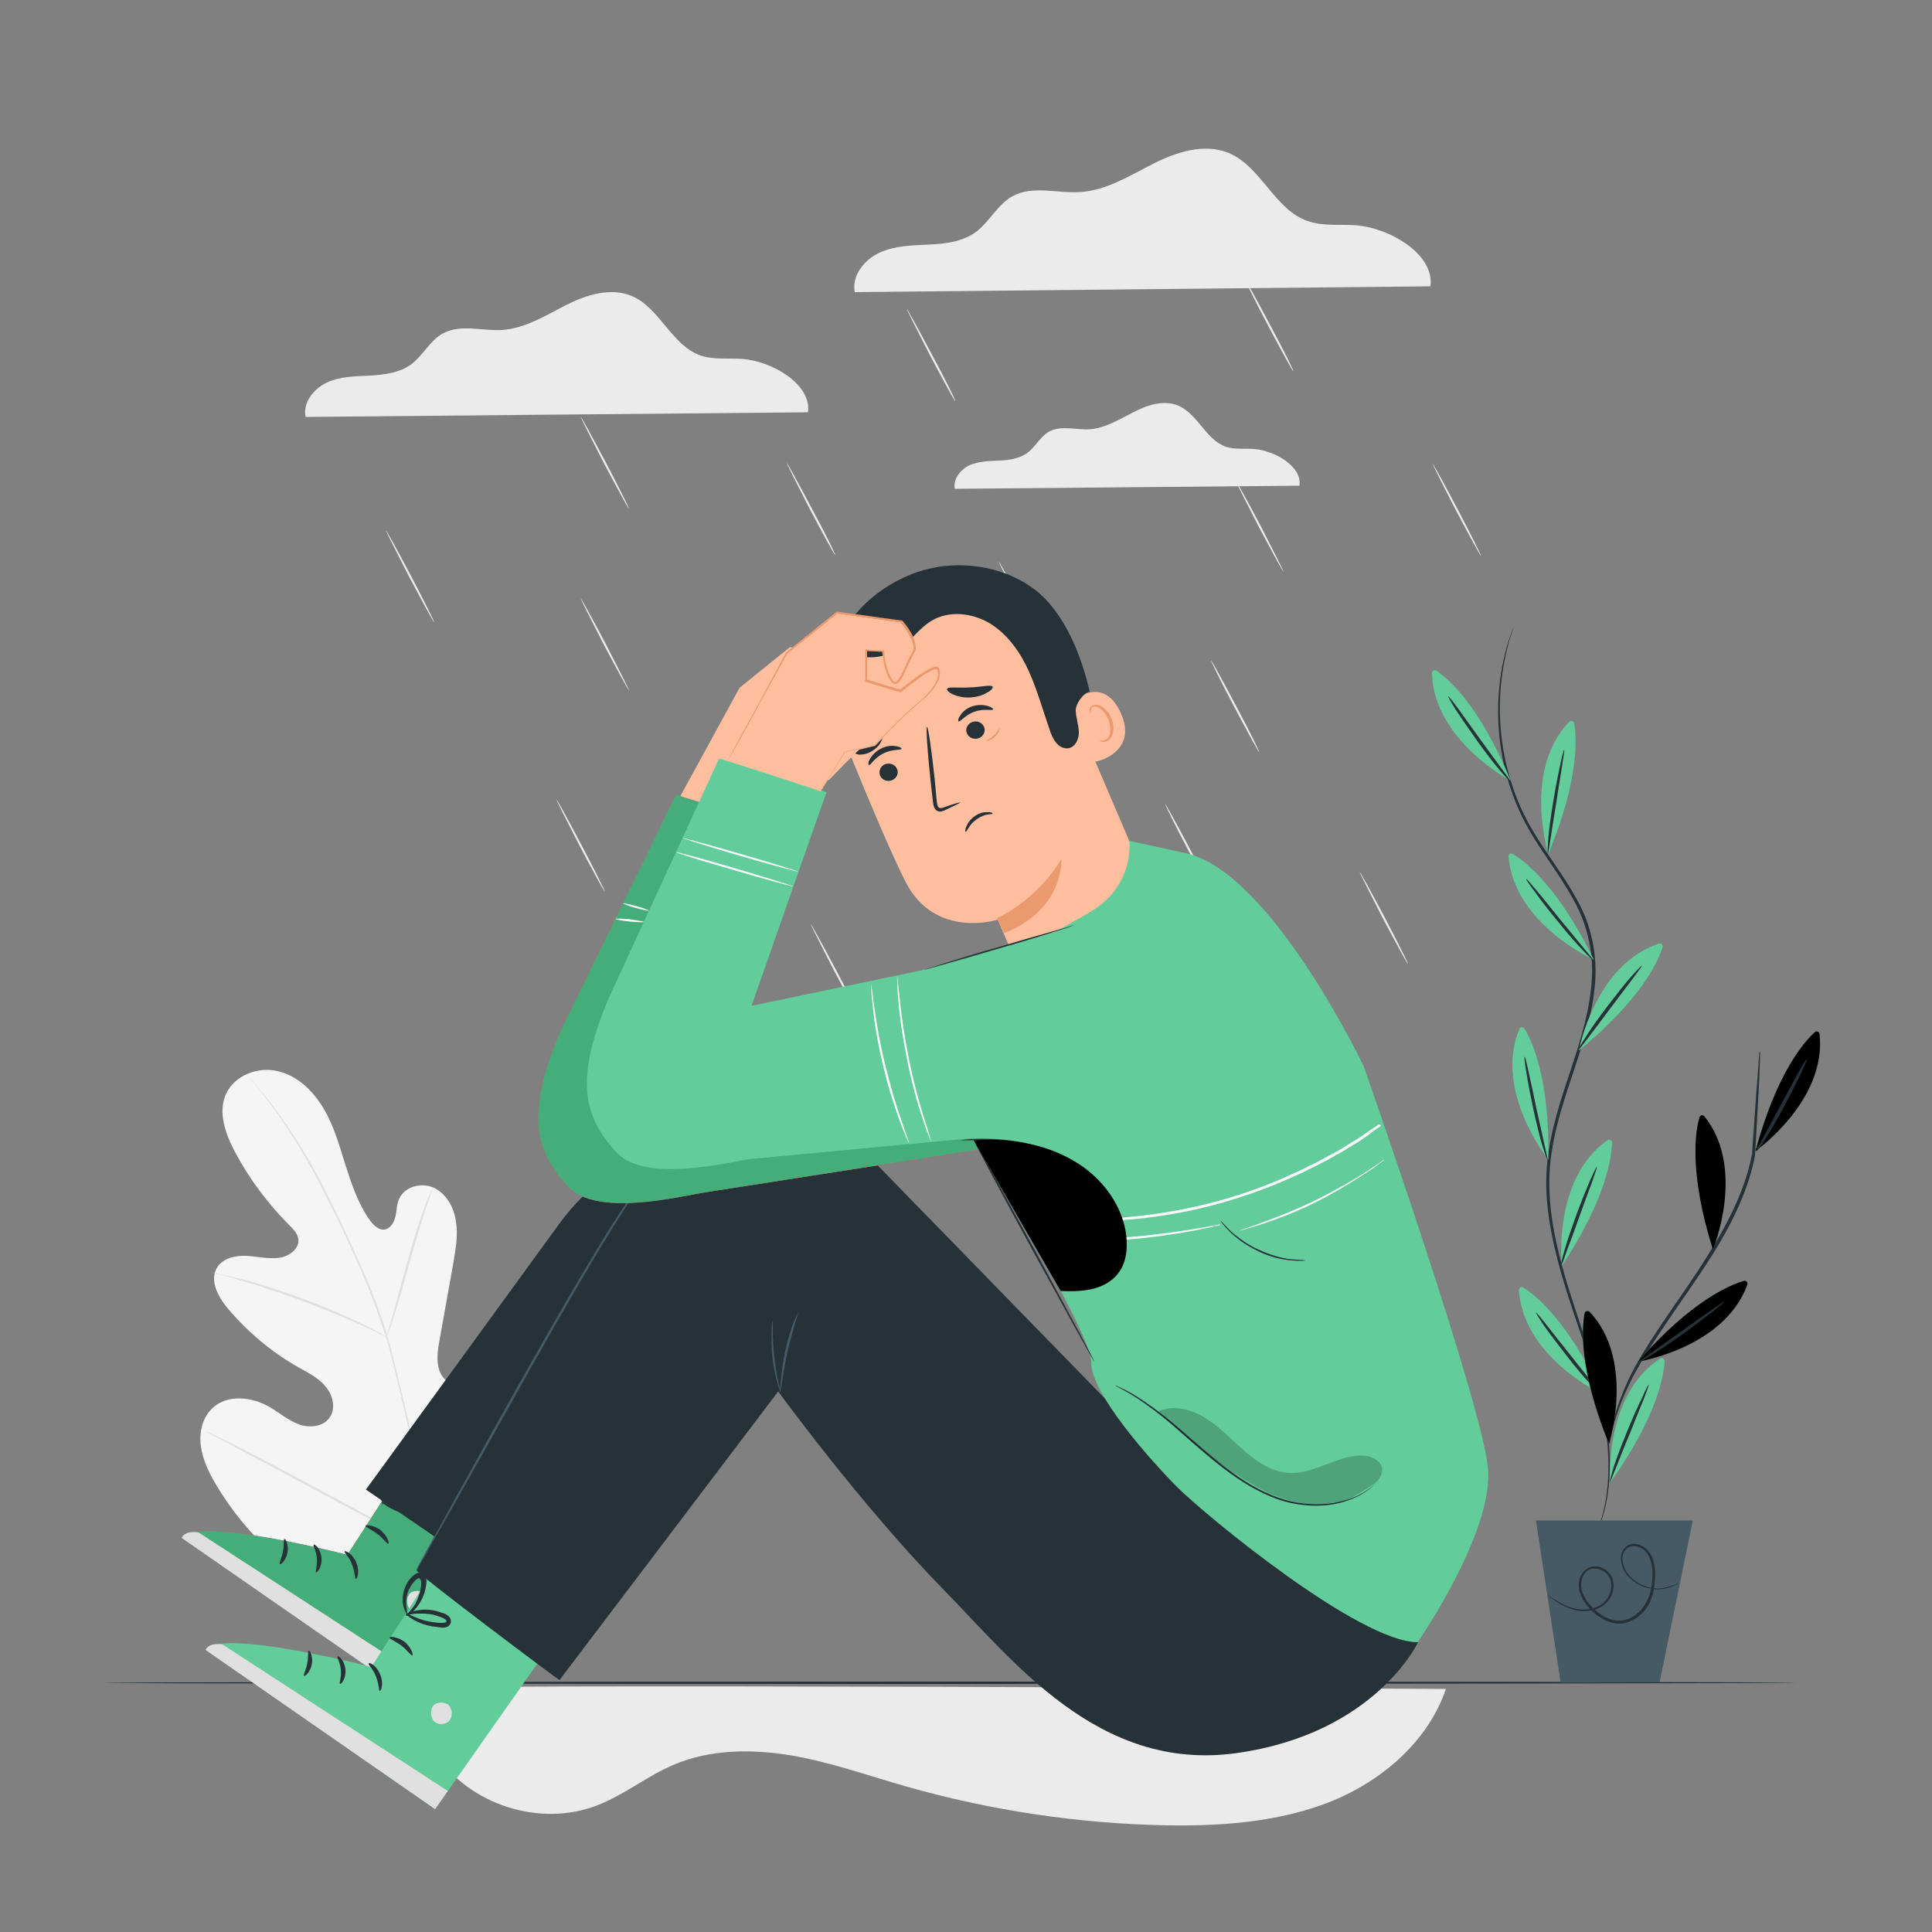 <svg version="1.1" id="Layer_1" xmlns="http://www.w3.org/2000/svg" x="0" y="0" viewBox="0 0 500 500" xml:space="preserve"><rect x="0" y="0" width="500" height="500" fill="#808080" stroke="none"/><style>.st0{fill:#ebebeb}.st2{fill:#e0e0e0}.st5{fill:#263238}.st6{fill:#e8505b}.st7{fill:#45ad79}.st8{fill:#62cc9a}.st9{fill:#455a64}.st10{fill:#ffbe9d}.st11{fill:#eb996e}.st12{fill:#fafafa}</style><g id="Background_Complete"><path class="st0" d="M209.1 106.7c1-7.2-9.2-13.2-16.9-13.8-3.7-.3-7.4.3-10.9-.9-7.5-2.6-10.5-12.3-17.8-15.4-5.5-2.3-11.8-.3-17.1 2.4-5.3 2.7-10.5 6-16.5 6.4-5.2.3-10.7-1.6-15.3.9-3.4 1.9-5.1 5.7-8.2 8-3 2.2-7 2.7-10.7 2.9-3.8.2-7.7.2-11.1 1.8-3.4 1.6-6.3 5.2-5.5 8.9l130-1.2zm-96.7 54.4c-.1.1-3-5.2-6.5-11.8-3.4-6.6-6.1-12-6-12 .1-.1 3 5.2 6.5 11.8 3.4 6.5 6.1 11.9 6 12zm50.4 17.6c-.1.1-3-5.2-6.5-11.8-3.4-6.6-6.1-12-6-12 .1-.1 3 5.2 6.5 11.8 3.4 6.6 6.1 12 6 12zm50.4 17.7c-.1.1-3-5.2-6.5-11.8s-6.1-12-6-12c.1-.1 3 5.2 6.5 11.8 3.4 6.6 6.1 11.9 6 12zm50.4 17.7c-.1.1-3-5.2-6.5-11.8s-6.1-12-6-12c.1-.1 3 5.2 6.5 11.8 3.4 6.5 6.1 11.9 6 12zm50.4 17.7c-.1.1-3-5.2-6.5-11.8s-6.1-12-6-12c.1-.1 3 5.2 6.5 11.8 3.4 6.5 6.1 11.9 6 12zm50.4 17.7c-.1.1-3-5.2-6.5-11.8-3.4-6.6-6.1-12-6-12 .1-.1 3 5.2 6.5 11.8 3.4 6.5 6.1 11.9 6 12zm-38.5-54.8c-.1.1-3-5.2-6.5-11.8s-6.1-12-6-12c.1-.1 3 5.2 6.5 11.8 3.5 6.5 6.1 11.9 6 12zm-103.6 68.2c-.1.1-3-5.2-6.5-11.8-3.4-6.6-6.1-12-6-12s3 5.2 6.5 11.8 6.2 12 6 12zm-65.8-32.2c-.1.1-3-5.2-6.5-11.8-3.4-6.6-6.1-12-6-12 .1-.1 3 5.2 6.5 11.8 3.4 6.5 6.1 11.9 6 12zM271 169.2c-.1.1-3-5.2-6.5-11.8-3.4-6.6-6.1-12-6-12 .1-.1 3 5.2 6.5 11.8 3.5 6.5 6.2 11.9 6 12zm61.2-21.2c-.1.1-3-5.2-6.5-11.8-3.4-6.6-6.1-12-6-12 .1-.1 3 5.2 6.5 11.8 3.4 6.6 6.1 12 6 12zm51.1-4.1c-.1.1-3-5.2-6.5-11.8-3.4-6.6-6.1-12-6-12 .1-.1 3 5.2 6.5 11.8 3.4 6.5 6.1 11.9 6 12zm-48.6-47.8c-.1.1-3-5.2-6.5-11.8-3.5-6.6-6.1-12-6-12 .1-.1 3 5.2 6.5 11.8 3.5 6.5 6.2 11.9 6 12zm-118.6 47.5c-.1.1-3-5.2-6.5-11.8-3.4-6.6-6.1-12-6-12 .1-.1 3 5.2 6.5 11.8 3.5 6.5 6.2 11.9 6 12zm31.1-39.8c-.1.1-3-5.2-6.5-11.8-3.4-6.6-6.1-12-6-12 .1-.1 3 5.2 6.5 11.8 3.5 6.5 6.2 11.9 6 12zm-84.4 27.9c-.1.1-3-5.2-6.5-11.8-3.4-6.6-6.1-12-6-12 .1-.1 3 5.2 6.5 11.8 3.4 6.5 6.1 11.9 6 12z"/><path class="st0" d="M370.2 74.1c1.1-8.3-10.5-15.1-19.3-15.8-4.2-.3-8.5.3-12.5-1.1-8.6-3-12-14.1-20.4-17.6-6.3-2.6-13.5-.3-19.6 2.8s-12.1 6.9-18.9 7.3c-5.9.4-12.3-1.8-17.5 1.1-3.9 2.2-5.9 6.6-9.4 9.2-3.5 2.6-8 3.1-12.3 3.3s-8.8.3-12.7 2.1c-3.9 1.8-7.2 5.9-6.4 10.2l149-1.5zm-33.9 51.6c.7-5-6.3-9-11.6-9.5-2.5-.2-5.1.2-7.5-.6-5.1-1.8-7.2-8.4-12.2-10.6-3.8-1.6-8.1-.2-11.7 1.7-3.6 1.8-7.2 4.1-11.3 4.4-3.5.2-7.4-1.1-10.5.6-2.3 1.3-3.5 3.9-5.6 5.5-2.1 1.5-4.8 1.9-7.4 2s-5.2.2-7.6 1.2c-2.3 1.1-4.3 3.6-3.8 6.1l89.2-.8zM112.7 453.8c8.7 13.3 27.1 19.2 41.9 13.4 7-2.7 12.9-7.6 19.8-10.5 9.4-4 20.2-4.1 30.3-2.4s19.9 5.2 29.7 8c22.1 6.3 45 9.7 67.9 10.1 14.3.2 28.9-.9 42.2-6.2 13.3-5.4 25.1-15.6 29.7-29.1 0 0-269.5-1.5-271 0l-3.2 3.2 12.7 13.5z"/><path d="M115.2 416.2c20.8-9.8 29.1-33.2 32.1-55 .5-3.6 1.5-7.4.4-10.8-1.2-3.5-4.8-6.3-8.3-5.3-2.9.8-4.6 3.7-6.5 6.1-2.6 3.1-6 5.4-9.9 6.7-2.5.8-5.5 1-7.5-.6-2.8-2.3-2.5-6.6-1.8-10.2l3.6-20.1c.6-3.6 1.3-7.3.7-10.9-.5-3.6-2.5-7.2-5.7-8.7-3.3-1.5-7.8-.3-9.1 3.1-.6 1.4-.5 3-.9 4.5s-1.3 3-2.8 3.2-2.8-1.1-3.7-2.3c-3.1-4.3-4.8-9.4-6.4-14.4-1.6-5.1-3-10.2-5.7-14.7s-6.8-8.5-11.9-9.6c-5.1-1.2-11.1 1.1-13.3 5.9s-.1 10.5 2.4 15.2c3.7 6.9 8.5 13.3 14 18.8 1 1 2.1 2.1 2.3 3.5.4 2.5-2.3 4.5-4.8 4.9-2.8.4-5.7-.3-8.6-.5-2.9-.1-6.1.6-7.6 3-2.1 3.4.3 7.8 2.9 10.8 5.2 6.1 11.4 11.3 18.4 15.2 2.5 1.4 5.1 2.7 6.9 5 1.8 2.2 2.6 5.7.8 8-1.7 2.3-5.2 2.6-7.9 1.6s-4.9-2.9-7.4-4.4c-4.6-2.7-11.1-3.5-15 .3-2.6 2.5-3.4 6.3-2.9 9.9.5 3.5 2.1 6.8 3.9 9.8 6.3 10.6 15.2 19.9 26 25.8 10.7 5.6 21.2 8.4 33.3 6.2" fill="#f5f5f5"/><path class="st2" d="M111.9 401.7c-1.3-11.5-3.8-23.9-6.9-36.9-.8-3.2-1.5-6.4-2.3-9.6-.8-3.1-1.5-6.3-2.4-9.3-1.8-6-4-11.7-6.3-16.9-2.3-5.3-4.6-10.2-6.8-14.8-2.2-4.6-4.4-8.8-6.5-12.6-4.3-7.6-8.4-13.3-11.4-17.1-1.5-1.9-2.7-3.3-3.5-4.3-.4-.5-.7-.8-1-1.1-.2-.2-.3-.4-.3-.4s.1.1.3.4c.2.3.5.7.9 1.1.8 1 2 2.5 3.4 4.4 2.9 3.8 7 9.6 11.2 17.2 2.1 3.8 4.2 8 6.5 12.6 2.2 4.6 4.5 9.5 6.8 14.8s4.4 10.9 6.3 16.9c.9 3 1.7 6.1 2.4 9.2.8 3.1 1.5 6.3 2.3 9.6 3.1 12.9 5.6 25.4 6.9 36.8"/><path class="st2" d="M100.1 345.9s.3-.5.6-1.5c.4-1 .8-2.4 1.4-4.1 1.1-3.5 2.5-8.4 4-13.8s2.9-10.2 4.1-13.7c.6-1.7 1.1-3.1 1.4-4.1s.5-1.5.5-1.5-.3.5-.7 1.4c-.4.9-1 2.3-1.6 4-1.3 3.4-2.8 8.3-4.3 13.7-1.5 5.3-2.8 10.1-3.8 13.8-.5 1.7-.9 3.1-1.2 4.2-.3 1-.5 1.6-.4 1.6zm-44.8-16.5s.6.2 1.8.5 2.9.7 4.9 1.4c4.2 1.2 9.8 3 16 5.3s11.7 4.6 15.6 6.4c2 .9 3.6 1.6 4.6 2.2 1.1.5 1.7.8 1.7.8s-.6-.4-1.6-1c-1.1-.6-2.6-1.4-4.6-2.4-3.9-1.9-9.4-4.3-15.6-6.6-6.2-2.3-11.9-4.1-16.1-5.1-2.1-.5-3.8-.9-5-1.1-1-.4-1.7-.5-1.7-.4zm56.2 71.3s.2-.2.4-.5c.3-.4.6-.9 1.1-1.5.9-1.3 2.2-3.3 3.8-5.8 3.1-4.9 7.2-11.8 11.7-19.6 4.4-7.7 8.5-14.7 11.5-19.6 1.5-2.4 2.7-4.4 3.6-5.9.4-.6.7-1.2 1-1.6l.3-.6s-.2.2-.4.5c-.3.4-.6.9-1.1 1.5-.9 1.3-2.2 3.3-3.8 5.8-3.1 4.9-7.2 11.8-11.7 19.6-4.4 7.7-8.5 14.7-11.5 19.6-1.5 2.4-2.7 4.4-3.6 5.9-.4.6-.7 1.2-1 1.6l-.3.6zm-58.1-30.2s.2.1.6.4c.5.2 1 .5 1.7.9 1.6.8 3.7 1.9 6.2 3.3 5.2 2.7 12.5 6.6 20.4 10.9 8 4.3 15.2 8.1 20.5 10.8 2.7 1.3 4.8 2.4 6.3 3.1.7.3 1.3.6 1.7.8.4.2.6.3.6.2 0 0-.2-.1-.6-.4-.5-.2-1-.5-1.7-.9-1.6-.8-3.7-1.9-6.2-3.3-5.3-2.7-12.5-6.6-20.4-10.9-8-4.3-15.2-8.1-20.5-10.8-2.7-1.3-4.8-2.4-6.3-3.1-.7-.3-1.3-.6-1.7-.8-.4-.2-.6-.3-.6-.2z"/></g><path class="st5" d="M464.7 435.5c0 .1-97.9.3-218.7.3s-218.7-.1-218.7-.3c0-.1 97.9-.3 218.7-.3s218.7.1 218.7.3z" id="Floor"/><g id="Character"><path class="st6" d="M110.1 371.1l-20.2 31.3s-38.6-10-42.9-4.5l59.4 41.3 33.4-47.5-29.7-20.6z"/><path class="st7" d="M110.1 371.1l-20.2 31.3s-38.6-10-42.9-4.5l59.4 41.3 33.4-47.5-29.7-20.6z"/><path class="st2" d="M110.1 412.7c.9 1.1.8 3-.2 3.9-1.1 1-3 .9-3.9-.2s-.9-3.3.3-4.2c1.2-.8 3.4-.6 4 .7m-3.9 26.3l3.3-4.7-58.3-37.9s-3.4-.7-4.4 1.4l59.4 41.2z"/><path class="st5" d="M89.2 401.5c-.2.3 1.2 1.4 1.9 3.4.8 1.9.7 3.7 1 3.7.3.1 1.1-1.9.1-4.2-.9-2.3-2.9-3.2-3-2.9zm-8-1.7c-.3.2.7 1.6.8 3.5.2 1.9-.5 3.4-.2 3.6.2.2 1.6-1.3 1.4-3.7-.2-2.4-1.8-3.7-2-3.4zm-8.8 5c.2.2 1.6-.9 2-3s-.6-3.7-.8-3.5c-.3.1 0 1.6-.4 3.3-.3 1.6-1 2.9-.8 3.2zm22.2-9.9c-.1.3 1.5.9 3.1 2.1s2.5 2.7 2.8 2.5c.3-.1-.2-2-2-3.5-1.9-1.4-3.9-1.4-3.9-1.1zm4.2-6.3c-.1.1.9 1.1 3 2.1 1 .5 2.3.9 3.8 1.2.7.1 1.5.2 2.3.3.4 0 .8.1 1.4-.1.5-.1 1.2-.7 1.2-1.5 0-.7-.4-1.2-.8-1.5s-.8-.5-1.2-.6c-.8-.3-1.5-.5-2.3-.7-1.5-.3-2.9-.3-4-.1-2.3.3-3.5 1.1-3.4 1.2.1.2 1.4-.3 3.5-.3 1.1 0 2.3 0 3.7.3.7.2 1.4.4 2.1.7.7.3 1.3.6 1.2 1 0 .1 0 .2-.3.3-.3.1-.6.1-1 .1-.8 0-1.5-.1-2.2-.2-1.4-.2-2.6-.5-3.6-.9-2.2-.7-3.3-1.4-3.4-1.3z"/><path class="st5" d="M98.8 389.3c.1.1 1.4-.5 2.8-2.3.7-.9 1.4-2.1 1.9-3.5.2-.7.4-1.5.5-2.3s.2-1.9-.9-2.8c-.6-.4-1.4-.3-1.8 0-.5.3-.8.6-1.1.9-.6.6-1.1 1.3-1.4 2-.7 1.4-.9 2.8-.9 4 .1 2.3 1.1 3.5 1.2 3.5.2-.1-.4-1.3-.3-3.4.1-1 .3-2.3 1-3.4.3-.6.7-1.2 1.2-1.7.5-.6 1.1-.9 1.3-.7.3.2.5 1 .4 1.7s-.2 1.5-.4 2.1c-.4 1.3-.9 2.5-1.5 3.4-1 1.5-2.1 2.4-2 2.5z"/><path class="st8" d="M116.3 400.1l-20.2 31.3s-38.6-10-42.9-4.5l59.4 41.3 33.4-47.5-29.7-20.6z"/><path class="st2" d="M116.3 441.6c.9 1.1.8 3-.2 3.9-1.1 1-3 .9-3.9-.2s-.9-3.3.3-4.2c1.2-.8 3.4-.6 4 .7m-3.9 26.4l3.3-4.7-58.3-37.9s-3.4-.7-4.4 1.4l59.4 41.2z"/><path class="st5" d="M95.4 430.5c-.2.3 1.2 1.4 1.9 3.4.8 1.9.7 3.7 1 3.7.3.1 1.1-1.9.1-4.2-.9-2.4-2.9-3.3-3-2.9zm-8-1.8c-.3.2.7 1.6.8 3.5.2 1.9-.5 3.4-.2 3.6.2.2 1.6-1.3 1.4-3.7-.2-2.4-1.8-3.7-2-3.4zm-8.7 5c.2.2 1.6-.9 2-3s-.6-3.7-.8-3.5c-.3.1 0 1.6-.4 3.3-.3 1.7-1.1 3-.8 3.2zm22.1-9.9c-.1.3 1.5.9 3.1 2.1s2.5 2.7 2.8 2.5c.3-.1-.2-2-2-3.5-1.9-1.4-3.9-1.4-3.9-1.1zm4.2-6.2c-.1.1.9 1.1 3 2.1 1 .5 2.3.9 3.8 1.2.7.1 1.5.2 2.3.3.4 0 .8.1 1.4-.1.5-.1 1.2-.7 1.2-1.5 0-.7-.4-1.2-.8-1.5s-.8-.5-1.2-.6c-.8-.3-1.5-.5-2.3-.7-1.5-.3-2.9-.3-4-.1-2.3.3-3.5 1.1-3.4 1.2.1.2 1.4-.3 3.5-.3 1.1 0 2.3 0 3.7.3.7.2 1.4.4 2.1.7.7.3 1.3.6 1.2 1 0 .1 0 .2-.3.3-.3.1-.6.1-1 .1-.8 0-1.5-.1-2.2-.2-1.4-.2-2.6-.5-3.6-.9-2.1-.8-3.3-1.5-3.4-1.3z"/><path class="st5" d="M105.1 418.2c.1.1 1.4-.5 2.8-2.3.7-.9 1.4-2.1 1.9-3.5.2-.7.4-1.5.5-2.3s.2-1.9-.9-2.8c-.6-.4-1.4-.3-1.8 0-.5.3-.8.6-1.1.9-.6.6-1.1 1.3-1.4 2-.7 1.4-.9 2.8-.9 4 .1 2.3 1.1 3.5 1.2 3.5.2-.1-.4-1.3-.3-3.4.1-1 .3-2.3 1-3.4.3-.6.7-1.2 1.2-1.7.5-.6 1.1-.9 1.3-.7.3.2.5 1 .4 1.7s-.2 1.5-.4 2.1c-.4 1.3-.9 2.5-1.5 3.4-1.1 1.5-2.2 2.4-2 2.5z"/><path class="st5" d="M107.8 406.4s17.4-32.6 15-29.3c-6.4 8.8 31.3-44.8 48.4-72.3 5.5-8.8 14.7-14.7 25.1-15.9 10.5-1.2 20.9 2.5 28.3 10.1l97.2 99.7L367 425s-11.1 23.7-47 28.7c-35.8 5-57.9-24.1-76-42.5-21.3-21.8-42.6-51.1-42.6-51.1l-56.6 74.7c-.1.1-35.2-26.2-37-28.4z"/><path class="st5" d="M177.5 294.8c-13.2 3.2-24.9 11-32.9 22.1l-49.9 68.6 24.1 16.5 58.7-107.2z"/><path class="st9" d="M169.2 302.6s-.1.1-.2.3c-.2.2-.3.4-.6.7-.3.3-.6.7-1 1.1s-.8 1-1.2 1.6c-1.9 2.4-4.3 6.1-7.2 10.7-5.8 9.3-13.3 22.3-21.5 36.8-8.1 14.5-15.5 27.7-20.9 37.2-2.7 4.7-4.9 8.6-6.4 11.3-.8 1.3-1.3 2.3-1.8 3-.2.3-.3.6-.5.8-.1.2-.2.3-.2.3s0-.1.1-.3c.1-.2.2-.5.4-.8.4-.7 1-1.8 1.7-3.1 1.5-2.7 3.6-6.6 6.2-11.3 5.3-9.6 12.6-22.8 20.8-37.3s15.8-27.6 21.6-36.8c3-4.6 5.4-8.3 7.3-10.7.5-.6.9-1.2 1.3-1.6.4-.4.7-.8 1-1.1.3-.3.5-.5.6-.7.4 0 .5-.1.5-.1zm30.7 39.3c.1 0 .1 1.1.1 2.8 0 1.7.1 4 .4 6.6.3 2.6.7 4.9 1.1 6.5.4 1.7.6 2.7.6 2.7-.1 0-.5-1-.9-2.6-.5-1.6-1-4-1.3-6.6s-.3-5-.2-6.7c0-1.7.1-2.7.2-2.7z"/><path class="st9" d="M206.5 339.8c.1 0-.3 1.1-.8 2.9s-1.2 4.3-1.9 7.1c-.6 2.8-1 5.3-1.3 7.2-.3 1.9-.4 3-.5 3s-.1-1.2.1-3c.2-1.9.5-4.5 1.1-7.3s1.4-5.3 2-7.1c.8-1.8 1.3-2.8 1.3-2.8z"/><path class="st10" d="M272.1 170.5l26 60.8c4.4 10.3-.7 22.3-11.2 26.2-9.8 3.6-20.8-1.1-24.9-10.7-2-4.6-3.6-8.4-3.8-8.8 0 0-16.1 5.2-23.8-9.7-3.7-7.2-10.1-22.5-15.8-36.5-6.1-15 .4-32.2 14.9-39.5l1.4-.7c16-7 30.8 2.7 37.2 18.9z"/><path class="st11" d="M258 237.6s9.8-4 16.7-15.3c0 0 .8 13-14.8 19.2l-1.9-3.9z"/><path class="st5" d="M227.8 200.8c.5 1.1 1.9 1.6 3.1 1.1 1.2-.5 1.8-1.9 1.2-3-.5-1.1-1.9-1.6-3.1-1.1-1.2.5-1.7 1.9-1.2 3zm-2.9-2.8c.4.1 1.4-1.9 3.7-3 2.3-1.2 4.6-.8 4.7-1.2.1-.2-.5-.6-1.5-.7-1-.2-2.5-.1-3.9.7-1.4.7-2.4 1.9-2.8 2.7-.5.8-.4 1.4-.2 1.5zm25.4-8.1c.5 1.1 1.9 1.6 3.1 1.1 1.2-.5 1.8-1.9 1.2-3-.5-1.1-1.9-1.6-3.1-1.1-1.2.5-1.8 1.9-1.2 3zm-2.2-3.2c.4.2 1.7-1.7 4.1-2.5 2.4-.9 4.6-.2 4.8-.6.1-.2-.4-.6-1.4-.9-1-.3-2.4-.4-4 .1-1.5.5-2.6 1.5-3.1 2.4-.6.8-.6 1.4-.4 1.5zm.4 21c-.1-.1-1.6.3-4.1 1.2-.6.2-1.2.4-1.5 0-.4-.4-.4-1.1-.5-1.9-.2-1.7-.3-3.5-.5-5.3-.8-7.6-1.7-13.6-2-13.6s.1 6.2.9 13.7c.2 1.9.4 3.6.6 5.3.1.8.1 1.7.8 2.5.4.4 1 .5 1.4.4s.8-.2 1.1-.4c2.4-1.1 3.8-1.8 3.8-1.9zm8.4-30c-.4-.6-2.8.1-5.9.2-3 .2-5.6-.3-5.9.4-.1.3.4.9 1.5 1.4s2.7.9 4.5.8c1.8-.1 3.4-.6 4.4-1.3 1.1-.5 1.5-1.2 1.4-1.5zm-28.7 11.9c-.7-.2-1.8 1.2-3.6 2.4-1.7 1.3-3.5 1.8-3.5 2.6 0 .3.6.7 1.5.7s2.3-.3 3.5-1.2c1.2-.8 2-2 2.2-2.9.4-.8.3-1.5-.1-1.6z"/><path class="st10" d="M276.5 182.2c.2-.2 8.7-8.2 13.5 2.2s-6.6 13-6.8 12.7c-.1-.3-6.7-14.9-6.7-14.9z"/><path class="st11" d="M284.6 191.7c0-.1.2 0 .6 0s.9-.1 1.4-.6c.9-.9 1-3.1.2-5-.4-1-1-1.8-1.7-2.4-.7-.6-1.4-.9-2-.8-.6.1-.8.6-.8 1s.2.5.1.6c0 0-.3-.1-.4-.5-.1-.2 0-.5.1-.8.2-.3.5-.6.9-.7.8-.3 1.9.1 2.6.7.8.6 1.5 1.5 2 2.6.9 2.1.7 4.6-.6 5.7-.6.5-1.4.6-1.8.5-.5-.1-.6-.3-.6-.3z"/><path class="st5" d="M282 179c-1.7.4-3.7 3.2-3.6 5s.7 3.5.8 5.3c.1 1.8-.8 3.9-2.5 4.3-1.2.3-2.5-.3-3.3-1.3-.8-.9-1.3-2.1-1.7-3.3-1.8-5.1-3.2-10.3-5.4-15.2-2.2-4.9-5.4-9.5-10-12.4-4.6-2.8-10.7-3.5-15.3-.7-3 1.8-5.1 5-8 7-3.5 2.4-8.1 3.1-12.1 1.7-.1 0-.4-.1-.7-.1-1.4-.2-2.5-1.3-2.6-2.7 0-.5 0-.9.1-1.3 3.3-8.9 13.8-16.2 23.1-18.2 9.3-2.1 20-.1 27.4 5.8 7.5 6 11.8 17.2 13.8 26.1m-25.1 31.5c0 .2-.6.2-1.3.3-.8.1-1.8.5-2.8 1.2s-1.7 1.5-2.1 2.2c-.4.7-.7 1.1-.8 1.1s-.2-.6.2-1.4c.3-.8 1-1.9 2.2-2.7 1.1-.8 2.4-1.1 3.3-1 .8-.1 1.3.2 1.3.3z"/><path class="st11" d="M258.7 188.4c.1 0-.1 1.3-1.2 2.3s-2.5 1.1-2.4 1c0-.1 1.1-.4 2.1-1.4 1-.8 1.4-1.9 1.5-1.9z"/><path class="st10" d="M175.6 206.9l15.8-28.9 13-10.5 16.8 2.3s4.8 5.5 3 8.2c-1.9 2.7-3.5 9.5-5.4 7.1-1.9-2.5-2.3-7.7-2.3-7.7l-4.4-.2v7.8l8.9 2.7s8.8-7.3 9.7-5.7.1 4.6-4.9 8.9c-5 4.3-11.2 10.9-11.2 10.9l-7.9 1.9-7.1 11.4-24-8.2z"/><path class="st6" d="M264.7 244l-82.9 25.2 19.4-55.3-26.3-8.2L145 267c-9 21.2-6.6 30.6 1.8 39.9 6.7 7.4 24.5 3.8 34.3 1.9l72.5-11.3 11.1-53.5z"/><path class="st7" d="M264.7 244l-82.9 25.2 19.4-55.3-26.3-8.2L145 267c-9 21.2-6.6 30.6 1.8 39.9 6.7 7.4 24.5 3.8 34.3 1.9l72.2-11.3 11.4-53.5z"/><path class="st12" d="M166.7 238.6c0 .1-1.7.1-3.7-.1s-3.7-.5-3.7-.7c0-.1 1.7-.1 3.7.1 2.1.3 3.7.6 3.7.7zm1.3-2.9c0 .1-1.6-.2-3.4-.7-1.9-.5-3.3-1.1-3.3-1.2 0-.1 1.6.2 3.4.7 1.9.5 3.3 1.1 3.3 1.2z"/><path class="st8" d="M249.2 290.6s33.4 53.9 33.2 61.9 15.5 25.6 22.4 32.5 46.9 40 62.1 40c0 0 19.6-28.3 18.2-44.9s-32.2-104.2-32.2-104.2-23.9-50.2-46-55.1c-5.6-1.2-14.6-3.2-14.6-3.2 0 .4 1.3 11.4-9.8 18.2-15.6 9.5-34.1 16.3-34.1 16.3l.8 38.5z"/><path class="st8" d="M288.1 236.8l-50 14.4-43.6 9.1 19.4-55.3-27.8-8.7-28.5 61.9c-9 21.2-6.6 30.6 1.8 39.9 6.7 7.4 24.5 3.8 34.3 1.9l85.1-8 9.3-55.2z"/><path class="st10" d="M188.2 196.8l15.1-27.6 13-10.5 16.8 2.3s4.8 5.5 3 8.2c-1.9 2.7-3.5 9.5-5.4 7.1-1.9-2.5-2.3-7.7-2.3-7.7l-4.4-.2v7.8l8.9 2.7s8.8-7.3 9.7-5.7.1 4.6-4.9 8.9-11.2 10.9-11.2 10.9l-7.9 1.9-6.2 9.9-24.2-8z"/><path class="st11" d="M212.4 204.6s0-.1.1-.2.2-.3.3-.5c.3-.5.7-1.1 1.2-1.9 1.1-1.7 2.6-4.2 4.5-7.3h.1c2.3-.6 5-1.2 7.9-1.9h-.1c3.3-3.6 7.3-7.7 12.2-11.8 1.2-1.1 2.3-2.3 3.2-3.7.4-.7.8-1.5.9-2.3.1-.4.1-.8 0-1.2 0-.2-.1-.4-.2-.5 0-.1-.2-.1-.4-.1-.8.1-1.6.6-2.3 1-.8.5-1.5 1-2.2 1.5-1.5 1.1-2.9 2.2-4.4 3.4l-.1.1h-.1c-2.8-.9-5.8-1.8-8.9-2.7l-.2-.1v-8.3h.3c1.4.1 2.9.2 4.4.2h.2v.2c.2 2.1.6 4.3 1.5 6.3.2.4.4.8.6 1.1.2.4.5.6.8.6s.6-.4.8-.7.5-.7.7-1.1c.8-1.6 1.4-3.2 2.3-4.8l.3-.6c.1-.2.2-.4.3-.5 0-.1.1-.2.1-.3l.1-.3c.1-.2.1-.4.1-.6 0-.8-.3-1.6-.6-2.4-.7-1.5-1.7-2.9-2.7-4.2l.2.1c-5.9-.8-11.5-1.6-16.8-2.3h.2c-4.7 3.8-9.1 7.3-13 10.4l.1-.1c-4.7 8.4-8.5 15.3-11.1 20.1-1.3 2.4-2.3 4.2-3.1 5.5-.3.6-.6 1.1-.8 1.4-.2.3-.3.5-.3.5s.1-.2.2-.5c.2-.3.4-.8.8-1.5.7-1.3 1.7-3.2 3-5.5 2.6-4.8 6.4-11.7 10.9-20.2 3.9-3.2 8.3-6.7 13-10.5l.1-.1h.1c5.3.7 10.9 1.5 16.8 2.3h.1l.1.1c1.1 1.3 2.1 2.7 2.8 4.3.3.8.6 1.7.6 2.6 0 .2 0 .5-.1.7l-.1.3c0 .1-.1.2-.2.3l-.3.6-.3.6c-.8 1.5-1.4 3.2-2.3 4.8-.2.4-.4.8-.7 1.2s-.6.8-1.2.9c-.3.1-.6-.1-.8-.2-.2-.2-.4-.4-.5-.6-.3-.4-.5-.8-.7-1.2-.9-2.1-1.3-4.4-1.5-6.5l.2.2c-1.5-.1-3-.2-4.4-.2l.3-.3v7.8l-.2-.2c3.1.9 6.1 1.9 8.9 2.7h-.2c1.5-1.2 2.9-2.3 4.4-3.4.7-.5 1.5-1 2.3-1.5.8-.4 1.5-.9 2.5-1.1.2 0 .6 0 .8.3.1.2.2.4.3.7.1.5.1.9 0 1.4-.1.9-.5 1.7-1 2.4-.9 1.5-2.1 2.7-3.3 3.7-4.9 4.1-8.9 8.2-12.2 11.7-3 .7-5.6 1.3-7.9 1.8l.1-.1c-2 3.1-3.5 5.6-4.6 7.3-.5.8-.9 1.4-1.2 1.9-.1.2-.2.4-.3.5l-.4.5z"/><path class="st5" d="M283.5 304.7s-.5-.3-1.2-.8c-.4-.3-.8-.6-1.4-1s-1.2-.8-1.9-1.2c-1.4-.9-3.2-1.8-5.2-2.7-2-.9-4.3-1.7-6.8-2.3-4.9-1.3-9.6-1.6-12.9-1.6h-5.5s.5-.1 1.4-.2 2.3-.2 4-.2c3.4 0 8 .2 13 1.5 2.5.6 4.8 1.5 6.8 2.4s3.8 1.9 5.2 2.8c.7.4 1.3.9 1.9 1.3.5.4 1 .7 1.3 1.1.9.5 1.3.9 1.3.9zm-5.5-65.3l-1.5.6c-1.1.3-2.5.8-4.1 1.3-3.5 1.1-8.4 2.6-13.7 4.1-5.4 1.6-10.2 3-13.8 4-1.7.5-3.1.9-4.2 1.2-1 .3-1.6.4-1.6.4s.5-.2 1.5-.5c1.1-.3 2.5-.8 4.1-1.3 3.5-1.1 8.4-2.6 13.7-4.1 5.4-1.6 10.2-3 13.8-4 1.7-.5 3.1-.9 4.2-1.2 1-.4 1.6-.5 1.6-.5zM356.8 383s-.2.2-.5.6l-.7.7c-.3.3-.6.6-1 .9-1.6 1.3-4.2 2.8-7.7 3.7-3.5.9-8 1.1-12.7.1s-9.5-3.4-14.1-6.5-8.5-6.6-12.1-9.7c-3.6-3.2-6.8-6-9.7-8.1-2.9-2.2-5.3-3.7-7.1-4.7-.9-.5-1.6-.9-2-1.1-.5-.2-.7-.4-.7-.4s.3.1.8.3c.5.2 1.2.6 2.1 1 1.8.9 4.3 2.5 7.2 4.6 2.9 2.1 6.2 4.9 9.8 8.1 3.6 3.1 7.6 6.6 12.1 9.7s9.3 5.4 13.9 6.4 9 .9 12.5 0c3.5-.8 6.1-2.3 7.7-3.5.4-.3.7-.6 1-.8.3-.2.5-.5.7-.7.3-.5.5-.6.5-.6zm-18.9-56.8s-.4.1-1 .1-1.6 0-2.7-.1-2.5-.3-4-.7c-1.5-.4-3-.9-4.6-1.7-1.6-.8-3-1.6-4.3-2.5-1.2-.9-2.3-1.8-3.1-2.6-.8-.8-1.4-1.5-1.8-2s-.6-.8-.6-.8c.1-.1 1 1 2.6 2.6.8.8 1.9 1.6 3.1 2.5 1.2.8 2.6 1.7 4.2 2.4s3.1 1.3 4.5 1.7c1.4.4 2.8.7 3.9.8 2.4.2 3.8.2 3.8.3z"/><path d="M299.8 365.2c4.1-1.7 8.8-.4 12.5 2s6.7 5.7 10 8.5c3.3 2.9 7.3 5.4 11.7 5.5 6.3.2 12-4.5 18.4-4.5 2.4 0 5.2 1.3 5.3 3.6.1 1.8-1.4 3.3-3 4.3-6.9 4.5-11.5 7.6-26.5 1.8-10.5-5.5-19.9-12.7-28.4-21.2z" opacity=".2"/><path class="st5" d="M283.2 352.4c-.1.1-7.2-12.8-15.9-28.7-8.7-15.9-15.6-28.9-15.4-28.9.1-.1 7.2 12.8 15.9 28.7 8.6 15.9 15.6 28.8 15.4 28.9z"/><path class="st12" d="M235.2 295.8s-.3-.5-.7-1.5-1-2.4-1.7-4.3c-1.3-3.6-3-8.7-4.3-14.4-1.4-5.7-2.2-11-2.6-14.8-.2-1.9-.4-3.5-.4-4.5-.1-1.1-.1-1.7-.1-1.7s.1.6.3 1.7c.1 1.1.3 2.6.6 4.5.5 3.8 1.4 9.1 2.8 14.8 1.4 5.7 2.9 10.8 4.2 14.4.6 1.8 1.1 3.3 1.5 4.3.3.9.5 1.4.4 1.5zm5.9-.1s-.3-.6-.7-1.6-1-2.6-1.6-4.5c-1.3-3.8-2.8-9.1-4-15.1s-2-11.5-2.3-15.5c-.2-2-.3-3.6-.3-4.7s-.1-1.7 0-1.7c0 0 .1.6.2 1.7s.3 2.7.5 4.7c.4 4 1.2 9.4 2.4 15.4s2.7 11.3 3.9 15.1c.6 1.9 1.1 3.4 1.4 4.5.3 1.1.5 1.7.5 1.7zm74.9 21.2s-.2.1-.5.2c-.4.1-.8.2-1.4.3-1.2.3-3 .7-5.2 1.1-4.4.8-10.5 1.8-17.3 2.3s-13 .6-17.5.4c-2.2-.1-4-.2-5.3-.3-.6-.1-1-.1-1.4-.1-.3 0-.5-.1-.5-.1h1.9c1.2 0 3.1.1 5.3.1 4.5.1 10.6 0 17.4-.6 6.8-.5 12.9-1.4 17.3-2.1 2.2-.4 4-.7 5.2-.9.6-.1 1-.2 1.4-.3h.6zm42.3-16.8s-.4.4-1.3 1c-.8.7-2.1 1.6-3.7 2.6-3.2 2.1-7.7 4.9-12.9 7.5-5.2 2.6-10.2 4.4-13.8 5.6-1.8.6-3.3 1-4.3 1.3s-1.6.4-1.6.4.5-.2 1.6-.6c1-.3 2.5-.8 4.3-1.5 3.6-1.3 8.5-3.2 13.7-5.7 5.2-2.6 9.8-5.2 13-7.3 1.6-1 2.9-1.9 3.8-2.5.6-.5 1.1-.8 1.2-.8zm-.9-8.8l-.2.2c-.2.1-.4.3-.6.4-.6.4-1.4 1-2.3 1.7-.5.4-1.1.8-1.7 1.2-.6.4-1.3.9-2.1 1.3-1.5.9-3.2 2.1-5.2 3.1-1 .6-2 1.1-3.1 1.7s-2.2 1.1-3.4 1.7c-2.3 1.2-4.9 2.3-7.7 3.5-5.5 2.3-11.7 4.4-18.3 6.1-6.7 1.7-13.1 2.7-19 3.3-3 .2-5.8.5-8.4.5-1.3 0-2.6.1-3.8.1-1.2 0-2.4 0-3.5-.1-2.2 0-4.3-.2-6-.3-.9-.1-1.7-.1-2.5-.2s-1.4-.2-2.1-.3c-1.2-.2-2.2-.3-2.9-.4-.3 0-.5-.1-.7-.1s-.3 0-.3-.1h.3c.2 0 .4 0 .7.1.7.1 1.7.2 2.9.3.6.1 1.3.1 2.1.2s1.6.1 2.5.1c1.8.1 3.8.3 6 .2h3.5c1.2 0 2.5-.1 3.8-.1 2.6 0 5.4-.3 8.4-.6 5.9-.6 12.3-1.7 18.9-3.3 6.6-1.7 12.8-3.8 18.2-6.1 2.7-1.2 5.3-2.3 7.6-3.5 1.2-.6 2.3-1.1 3.4-1.7s2.1-1.2 3.1-1.7c2-1 3.7-2.2 5.2-3.1.8-.5 1.5-.9 2.1-1.3s1.2-.8 1.7-1.2c1-.7 1.8-1.2 2.4-1.6.3-.2.5-.3.6-.4.3.4.4.4.4.4zm-150.8-65.7c0 .1-6.8-1.7-15-4.1-8.3-2.4-14.9-4.5-14.9-4.6s6.8 1.7 15 4.1c8.3 2.4 15 4.5 14.9 4.6zm-1.3 3.8c0 .1-6.9-1.7-15.3-4.2-8.4-2.4-15.1-4.5-15.1-4.7 0-.1 6.9 1.7 15.3 4.2s15.2 4.6 15.1 4.7z"/><path d="M291.6 321.3c-.4-8.8-6.4-16.8-14.1-21.1-7.7-4.4-16.6-5.6-25.5-5.1l22.5 39c2.8.1 5 .1 7.7-.4 2.8-.6 5.5-1.9 7.2-4.2 1.8-2.3 2.3-5.3 2.2-8.2z" class=""/></g><g id="Plant"><path class="st5" d="M411.6 400.4s.1-.2.2-.6c.2-.4.5-1 .8-1.7.7-1.5 1.6-3.8 2.3-6.8 1.6-6.1 2.1-15.3-.2-26.3-1.1-5.5-2.8-11.4-4.9-17.7-2.1-6.3-4.5-12.9-6.4-20.1s-3.5-15-3.2-23.1c.3-8.2 2.7-16.4 5.4-24.5 2.7-8.1 5.4-16.1 6.2-24.1.9-8-.8-15.8-4.4-22.3-3.5-6.5-8-12.1-11.3-17.8-3.4-5.7-5.5-11.6-6.8-17.1-2.5-11.1-1.6-20.4-.4-26.5 1.3-6.2 2.8-9.4 2.8-9.4s0 .2-.2.6c-.1.4-.3 1-.6 1.8-.5 1.6-1.1 3.9-1.7 7-1.1 6.1-1.9 15.4.7 26.3 1.3 5.4 3.4 11.3 6.8 16.9 3.3 5.7 7.8 11.2 11.4 17.8 3.7 6.5 5.5 14.6 4.6 22.7-.8 8.1-3.6 16.2-6.3 24.3-2.7 8.1-5.1 16.2-5.4 24.3-.3 8 1.2 15.8 3.1 22.9 1.9 7.2 4.3 13.8 6.3 20.1 2.1 6.3 3.8 12.2 4.8 17.8 2.2 11.1 1.6 20.4-.1 26.5-.8 3-1.8 5.3-2.5 6.8-.4.7-.7 1.3-.9 1.7 0 .4-.1.5-.1.5z"/><path class="st8" d="M400.7 221s-6.7-21.6 5.4-34.2c.4-.4 1.2-.2 1.3.4.6 3.6 1.4 14.4-6.7 33.8z"/><path class="st5" d="M404.8 194c.1 0-.1 1.5-.5 4-.4 2.7-1 6-1.5 9.5-.6 3.6-1.1 6.8-1.5 9.5-.4 2.4-.6 3.9-.7 3.9s-.1-1.5.1-4 .7-5.9 1.3-9.6c.6-3.7 1.3-7.1 1.8-9.5.5-2.3.9-3.8 1-3.8z"/><path class="st8" d="M408.6 271.9s4.1-22.2 20.7-27.7c.6-.2 1.1.3 1 .9-1.1 3.5-5.4 13.4-21.7 26.8z"/><path class="st5" d="M424.9 249.9c.1.1-.8 1.3-2.3 3.3-1.7 2.2-3.6 4.8-5.8 7.7-2.2 2.9-4.1 5.5-5.8 7.7-1.5 2-2.4 3.2-2.5 3.1s.6-1.4 2-3.5c1.3-2.1 3.3-4.9 5.6-7.9s4.4-5.7 6-7.5c1.6-1.8 2.7-2.9 2.8-2.9z"/><path class="st8" d="M404.2 327.6s-2.5-22.5 11.8-32.5c.5-.4 1.2 0 1.2.6-.1 3.6-1.4 14.4-13 31.9z"/><path class="st5" d="M413.3 301.9c.1 0-.4 1.5-1.2 3.8-1 2.6-2.1 5.7-3.3 9-1.2 3.4-2.3 6.4-3.3 9-.8 2.3-1.3 3.8-1.5 3.7-.1 0 .2-1.5.9-3.9s1.8-5.6 3.1-9.2c1.3-3.5 2.6-6.7 3.6-9 .9-2.1 1.6-3.4 1.7-3.4z"/><path class="st8" d="M416.7 383.7s-1.7-22.5 12.9-32.1c.5-.3 1.2 0 1.2.7-.2 3.6-1.9 14.3-14.1 31.4z"/><path class="st5" d="M426.7 358.3c.1 0-.4 1.5-1.3 3.8-1.1 2.6-2.3 5.6-3.6 8.9-1.4 3.3-2.6 6.4-3.6 8.9-.9 2.3-1.5 3.7-1.6 3.7s.3-1.5 1-3.9c.8-2.4 2-5.6 3.4-9 1.4-3.5 2.8-6.6 3.9-8.8 1-2.3 1.7-3.6 1.8-3.6z"/><path class="st8" d="M391 202.1s-20-10.5-20.4-27.9c0-.6.7-1 1.2-.6 3 2 11.2 9.1 19.2 28.5z"/><path class="st5" d="M374.8 180.2c.1-.1 1 1.1 2.5 3.1 1.6 2.2 3.5 4.9 5.6 7.8 2.1 2.9 4 5.5 5.7 7.8 1.5 2 2.4 3.2 2.3 3.3s-1.2-1-2.8-2.9c-1.6-1.9-3.7-4.6-5.9-7.7-2.2-3.1-4.1-5.9-5.5-8-1.3-2.1-2-3.4-1.9-3.4z"/><path class="st8" d="M412.5 248.4s-20.6-9.2-22.1-26.7c-.1-.6.6-1 1.1-.7 3.2 1.9 11.8 8.5 21 27.4z"/><path class="st5" d="M395 227.5c.1-.1 1.1 1.1 2.7 3 1.8 2.1 3.8 4.7 6.1 7.5s4.4 5.3 6.1 7.4c1.6 1.9 2.6 3.1 2.5 3.1-.1.1-1.2-.9-2.9-2.7-1.7-1.8-4-4.4-6.3-7.3-2.4-2.9-4.5-5.6-5.9-7.6-1.6-2.1-2.4-3.3-2.3-3.4z"/><path class="st8" d="M400.7 300.1s-14.2-17.6-7.5-33.8c.2-.6 1-.6 1.3-.1 1.9 3 6.6 12.8 6.2 33.9z"/><path class="st5" d="M394.6 273.5c.1 0 .5 1.5 1 3.9.6 2.7 1.3 5.9 2 9.4.8 3.5 1.5 6.7 2.1 9.4.5 2.4.9 3.9.8 3.9s-.7-1.4-1.4-3.8-1.5-5.7-2.3-9.4c-.8-3.7-1.4-7-1.8-9.5-.4-2.4-.6-3.9-.4-3.9z"/><path class="st8" d="M414.7 360.9s-20.5-9.6-21.6-27c0-.6.6-1 1.1-.7 3.1 1.9 11.6 8.6 20.5 27.7z"/><path class="st5" d="M397.5 339.7c.1-.1 1.1 1.1 2.6 3 1.7 2.2 3.7 4.7 6 7.6 2.2 2.8 4.3 5.4 6 7.5 1.5 1.9 2.5 3.1 2.4 3.2s-1.2-1-2.9-2.8c-1.7-1.8-3.9-4.4-6.2-7.4-2.3-3-4.4-5.7-5.8-7.7-1.4-2.1-2.2-3.4-2.1-3.4zm58-67.7v1.9c-.1 1.4-.1 3.2-.2 5.5-.3 4.8-.6 11.5-1.1 19.6-1.5 8.2-5.6 17.2-11.2 26-4.1 6.5-8.4 12.4-12.1 17.9s-6.9 10.5-9.1 15-3.5 8.3-4.2 11c-.4 1.3-.6 2.4-.8 3.1-.2.7-.3 1.1-.3 1.1s0-.4.1-1.1.3-1.8.6-3.2c.7-2.7 1.9-6.6 4-11.2s5.3-9.7 9-15.2 8-11.4 12-17.9c5.6-8.8 9.7-17.7 11.2-25.7.6-8 1-14.7 1.4-19.5.2-2.3.3-4.1.4-5.5.1-.6.1-1 .1-1.4l.2-.4z"/><path class="st7" d="M443.3 323.4s8.7-20.9-2.2-34.5c-.4-.5-1.1-.3-1.3.3-1 3.4-2.8 14.2 3.5 34.2z"/><path class="st5" d="M441.7 296.2c.1 0 .4 1.5.7 3.9.3 2.5.6 5.8.9 9.6.3 3.8.4 7.2.4 9.7s-.1 4-.2 4-.2-1.5-.4-4c-.2-2.8-.4-6-.6-9.6-.3-3.6-.5-6.8-.7-9.6-.2-2.5-.2-4-.1-4z"/><path d="M443.3 323.4s8.7-20.9-2.2-34.5c-.4-.5-1.1-.3-1.3.3-1 3.4-2.8 14.2 3.5 34.2z" class=""/><path class="st7" d="M416.4 373.7s6.9-21.5-5-34.2c-.4-.4-1.2-.2-1.3.4-.7 3.5-1.6 14.3 6.3 33.8z"/><path class="st5" d="M412.6 346.7c.1 0 .5 1.5 1 3.9s1.1 5.8 1.7 9.5 1 7.1 1.2 9.6.2 4 .1 4-.3-1.5-.7-3.9c-.4-2.7-.9-6-1.4-9.5-.5-3.6-1-6.8-1.4-9.5-.4-2.6-.6-4.1-.5-4.1z"/><path d="M416.4 373.7s6.9-21.5-5-34.2c-.4-.4-1.2-.2-1.3.4-.7 3.5-1.6 14.3 6.3 33.8z" class=""/><path class="st7" d="M454.3 297.9s18.5-13 16.6-30.3c-.1-.6-.8-.9-1.2-.5-2.7 2.4-9.9 10.5-15.4 30.8z"/><path d="M454.3 297.9s18.5-13 16.6-30.3c-.1-.6-.8-.9-1.2-.5-2.7 2.4-9.9 10.5-15.4 30.8z" class=""/><path class="st5" d="M467.6 274.1c.1.1-.5 1.5-1.5 3.7-1.1 2.2-2.6 5.3-4.4 8.6-1.8 3.3-3.5 6.3-4.8 8.4s-2.3 3.3-2.4 3.2c-.1-.1.6-1.4 1.8-3.6 1.3-2.4 2.9-5.3 4.6-8.5s3.3-6 4.6-8.5c1.2-2.1 2-3.4 2.1-3.3z"/><path class="st7" d="M423.9 352.4s22.3-3.5 28.3-19.9c.2-.6-.3-1.2-.9-1-3.5 1-13.6 5.1-27.4 20.9z"/><path d="M423.9 352.4s22.3-3.5 28.3-19.9c.2-.6-.3-1.2-.9-1-3.5 1-13.6 5.1-27.4 20.9z" class=""/><path class="st5" d="M446.3 336.8c.1.1-1.1 1.1-3 2.6s-4.7 3.6-7.7 5.8c-3.1 2.2-5.9 4.1-8 5.4s-3.5 2-3.5 1.9c-.1-.1 1.2-1 3.2-2.4 2.3-1.6 4.9-3.5 7.9-5.6 2.9-2.1 5.6-4 7.9-5.6 1.9-1.3 3.2-2.2 3.2-2.1z"/><path class="st9" d="M397.5 393.5l6.4 42 25.6-.1 8.6-41.9z"/><path class="st5" d="M434.3 409.7l-.2.2c-.2.1-.4.2-.7.4-.6.3-1.6.7-2.9.9-1.3.2-2.9.1-4.7-.4-1.8-.6-3.7-1.7-5.1-3.7-.7-1-1.1-2.2-1.2-3.5s.4-2.8 1.7-3.6c1.3-.8 3-.5 4.3.4s2.1 2.3 2.5 3.9c.4 1.5.4 3.1.3 4.7s-.4 3.3-1 4.9-1.6 3.1-3 4.2c-1.3 1.1-3.1 2-4.9 2.1-1.9.1-3.6-.6-5.1-1.5s-2.8-2.1-3.8-3.5c-1-1.3-1.8-2.9-1.9-4.6s.5-3.4 1.8-4.4c1.3-1.1 3.2-1 4.5-.3 1.4.7 2.4 2 2.6 3.4.5 2.9-1.2 5.5-3.2 6.6-2.1 1.2-4.4 1.2-6.2.9-1.8-.4-3.3-1.1-4.4-1.7-1.1-.7-1.9-1.3-2.5-1.7-.5-.4-.8-.7-.8-.7l.9.6c.6.4 1.4.9 2.5 1.5s2.6 1.3 4.3 1.6c1.7.3 3.9.2 5.9-.9 1.9-1.1 3.4-3.6 2.9-6.1-.2-1.3-1.1-2.4-2.3-3-1.2-.6-2.8-.7-3.9.2-1.1.9-1.6 2.4-1.5 3.9s.8 3 1.8 4.2c1 1.3 2.2 2.4 3.6 3.3s3 1.5 4.7 1.4 3.3-.8 4.5-1.9c1.3-1.1 2.2-2.5 2.8-4 .6-1.5.9-3.1 1-4.6.1-1.6.1-3.1-.3-4.5-.3-1.4-1-2.8-2.2-3.5-1.1-.8-2.6-1-3.7-.4s-1.6 1.9-1.5 3.1.5 2.3 1.1 3.3c1.3 1.9 3.1 3 4.8 3.6 1.7.6 3.3.7 4.5.5 2.8-.5 4-1.4 4-1.3z"/></g></svg>